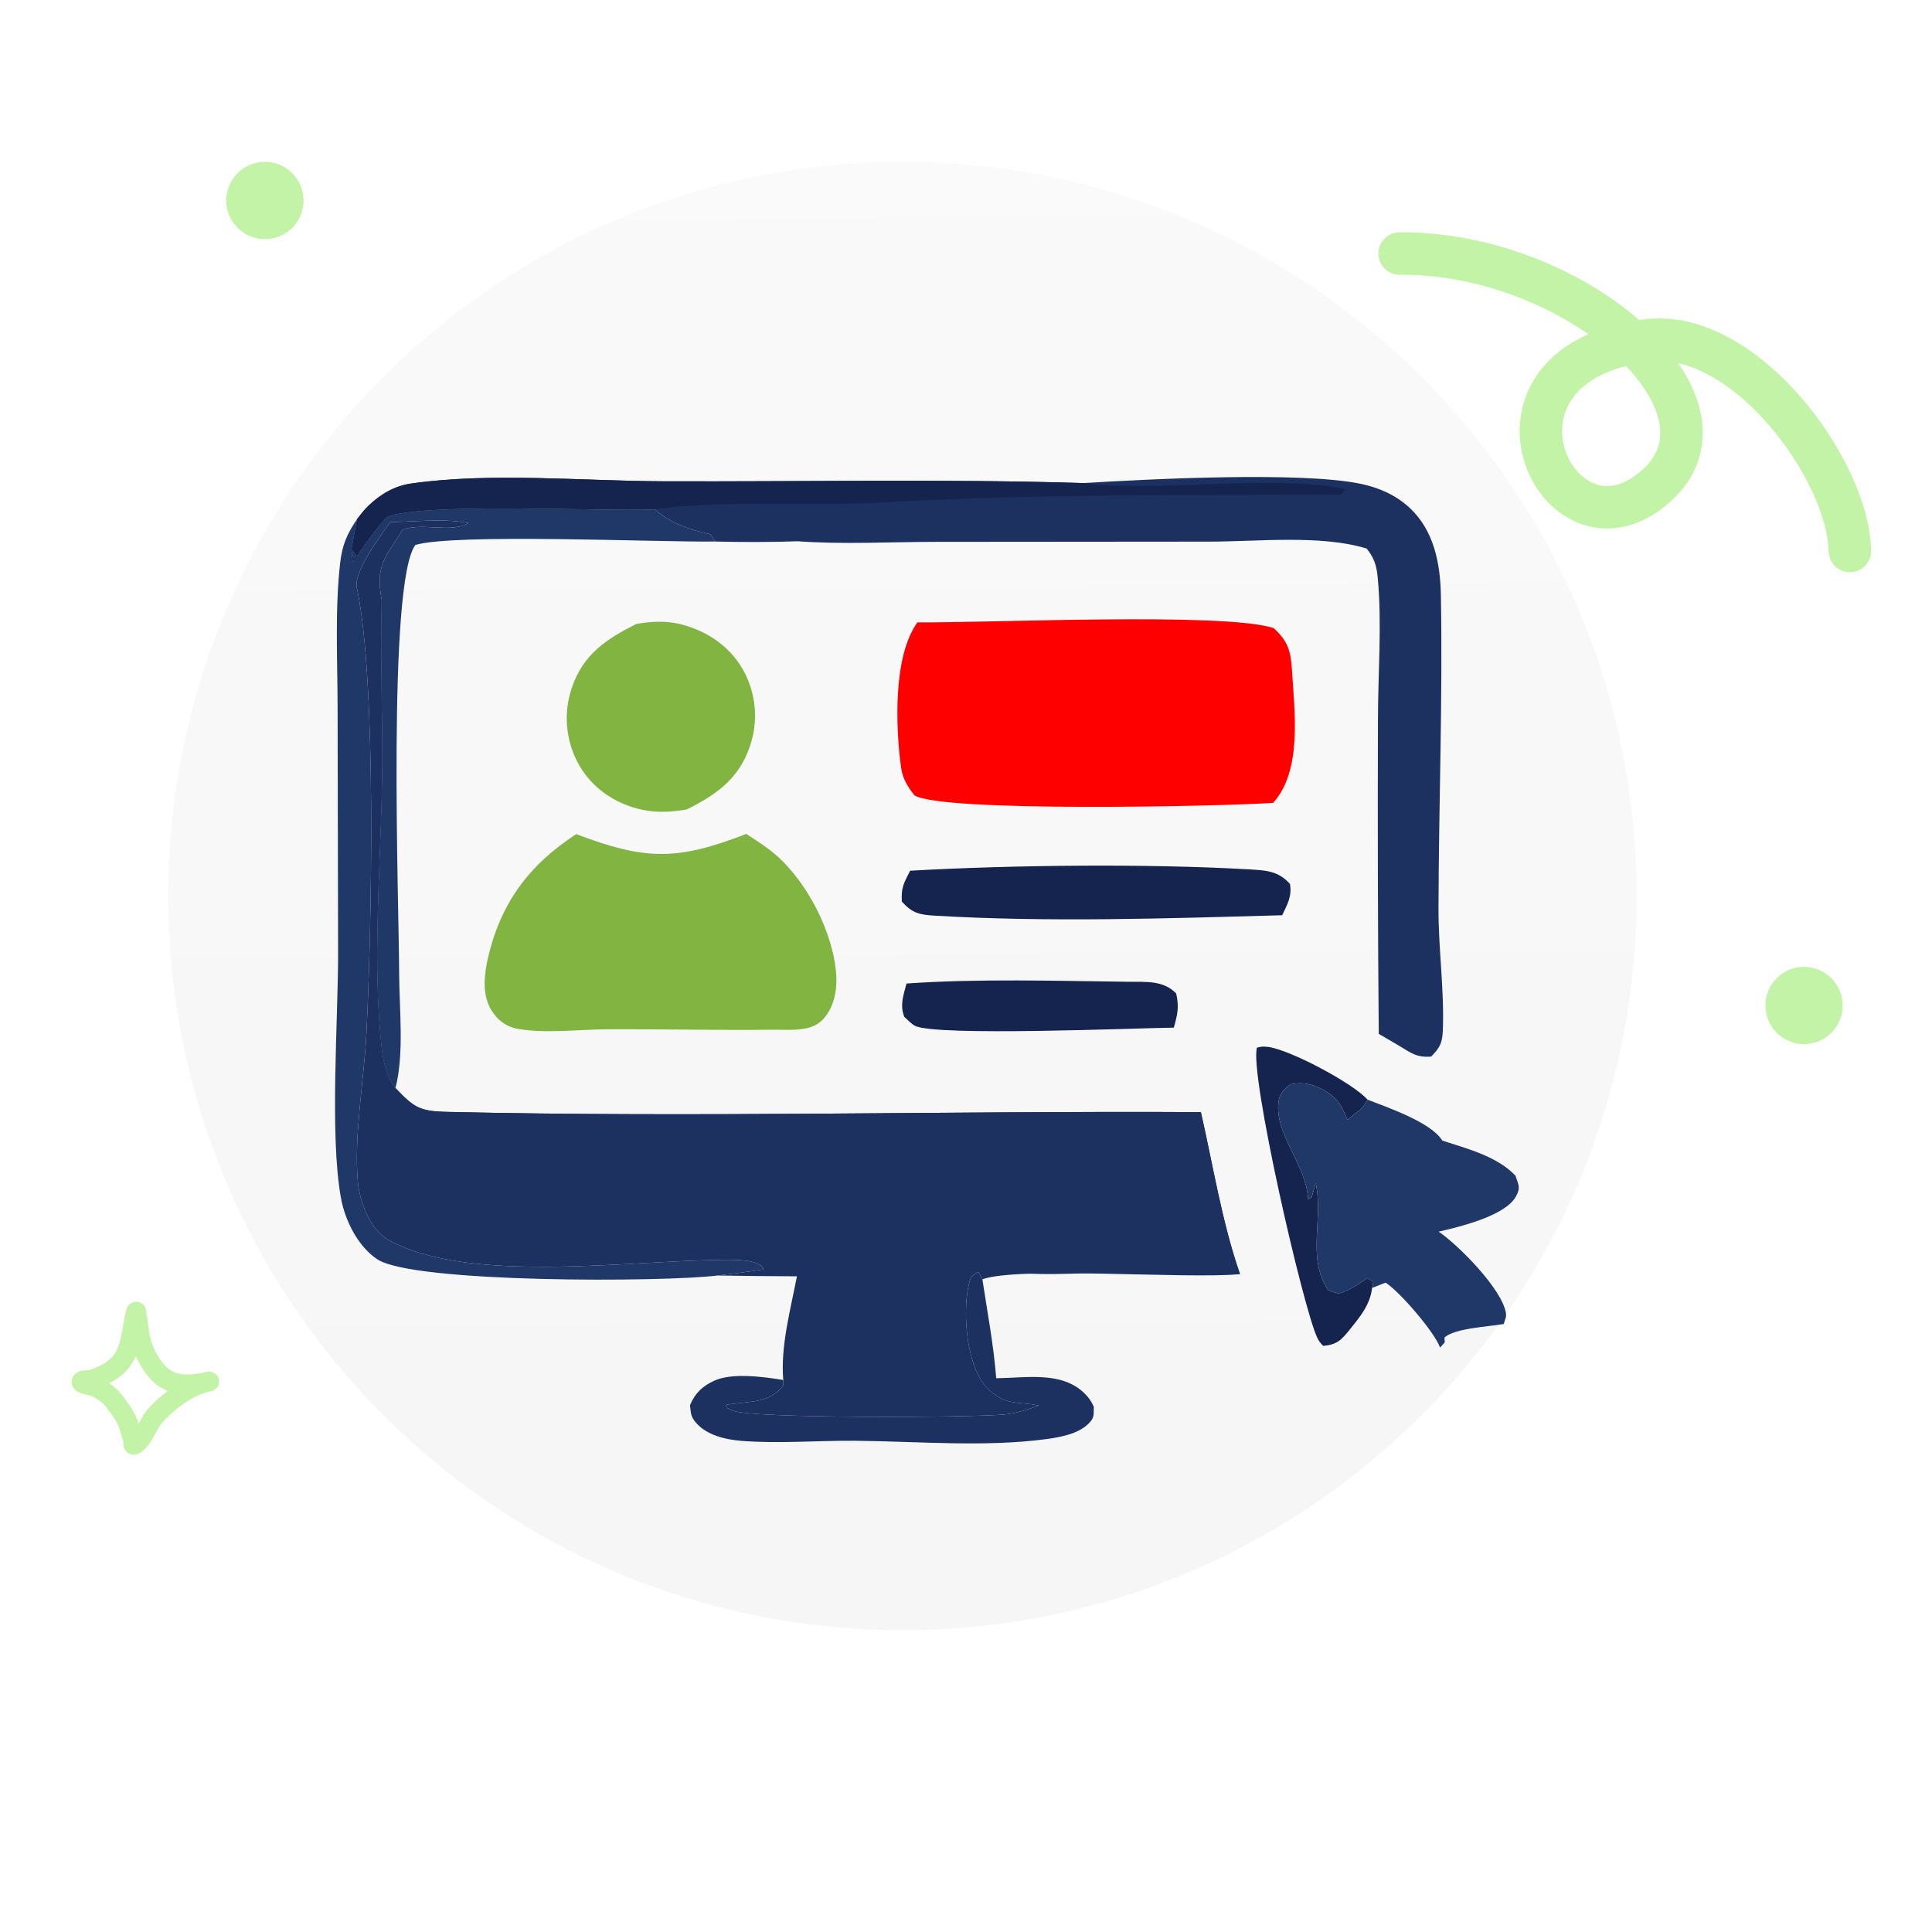 <svg width="173" height="173" viewBox="0 0 173 173" fill="none" xmlns="http://www.w3.org/2000/svg">
<path fill-rule="evenodd" clip-rule="evenodd" d="M8.02 122.685C8.638 122.465 9.287 122.172 9.788 121.749C10.384 121.246 10.626 120.599 10.788 119.917C10.997 119.041 11.08 118.108 11.333 117.231C11.427 116.905 11.607 116.782 11.684 116.727C11.88 116.589 12.078 116.552 12.264 116.566C12.484 116.582 12.787 116.666 12.986 117.035C13.014 117.088 13.051 117.168 13.076 117.279C13.094 117.36 13.106 117.613 13.125 117.717C13.173 117.974 13.213 118.231 13.251 118.489C13.376 119.349 13.448 120.079 13.844 120.869C14.38 121.942 14.918 122.598 15.648 122.889C16.354 123.17 17.197 123.117 18.275 122.896C18.377 122.872 18.479 122.85 18.579 122.833C19.055 122.75 19.509 123.062 19.602 123.535C19.695 124.008 19.393 124.469 18.922 124.573C18.824 124.595 18.727 124.615 18.631 124.634C17.175 124.995 15.489 126.282 14.509 127.408C14.207 127.756 13.765 128.727 13.314 129.347C12.981 129.804 12.607 130.105 12.293 130.211C12.083 130.283 11.905 130.272 11.759 130.236C11.546 130.183 11.369 130.068 11.233 129.885C11.16 129.784 11.091 129.65 11.059 129.478C11.043 129.395 11.041 129.185 11.041 129.09C10.95 128.774 10.837 128.465 10.755 128.146C10.56 127.385 10.176 126.903 9.72 126.266C9.294 125.67 8.836 125.296 8.165 124.997C8.078 124.976 7.374 124.803 7.125 124.704C6.761 124.559 6.588 124.316 6.525 124.185C6.419 123.963 6.408 123.769 6.429 123.607C6.46 123.368 6.568 123.164 6.758 122.999C6.876 122.896 7.052 122.797 7.287 122.748C7.469 122.71 7.952 122.688 8.02 122.685ZM12.153 121.444C12.185 121.517 12.22 121.59 12.257 121.664C13.043 123.235 13.923 124.111 14.992 124.537L15.027 124.551C14.312 125.082 13.665 125.675 13.17 126.244C12.967 126.478 12.697 126.965 12.406 127.464C12.141 126.603 11.708 125.995 11.164 125.234C10.748 124.653 10.312 124.215 9.776 123.859C10.192 123.646 10.588 123.396 10.934 123.104C11.508 122.619 11.889 122.056 12.153 121.444Z" fill="#C2F3A6"/>
<circle cx="23.72" cy="17.953" r="3.46" fill="#C2F3A6"/>
<circle cx="161.543" cy="90.037" r="3.46" fill="#C2F3A6"/>
<path opacity="0.7" d="M80.81 145.973C117.117 145.973 146.55 116.541 146.55 80.233C146.55 43.926 117.117 14.493 80.81 14.493C44.503 14.493 15.07 43.926 15.07 80.233C15.07 116.541 44.503 145.973 80.81 145.973Z" fill="url(#paint0_linear_4016_8965)"/>
<path fill-rule="evenodd" clip-rule="evenodd" d="M165.675 51.24C164.626 51.258 163.761 50.422 163.744 49.372C163.693 46.378 161.637 41.795 158.356 38.022C155.859 35.15 153.004 33.141 150.284 32.519C151.385 34.121 152.141 35.83 152.384 37.574C152.82 40.701 151.561 43.612 148.53 45.753C145.881 47.623 143.064 47.737 140.741 46.559C138.519 45.433 136.952 43.235 136.353 40.824C135.744 38.376 136.095 35.56 137.909 33.198C138.938 31.859 140.375 30.744 142.231 29.925C137.776 26.816 131.585 24.553 125.343 24.604C124.293 24.613 123.436 23.769 123.427 22.72C123.419 21.67 124.262 20.813 125.312 20.804C133.545 20.737 141.635 24.171 146.783 28.661C146.922 28.64 147.063 28.621 147.205 28.602C152.56 27.906 157.659 31.428 161.224 35.528C164.817 39.66 167.472 45.075 167.543 49.308C167.561 50.358 166.724 51.222 165.675 51.24ZM145.594 32.772C143.183 33.402 141.738 34.451 140.923 35.513C139.896 36.85 139.677 38.446 140.041 39.907C140.413 41.404 141.358 42.611 142.459 43.169C143.458 43.676 144.774 43.753 146.338 42.649C148.32 41.249 148.842 39.687 148.62 38.099C148.399 36.516 147.395 34.654 145.594 32.772Z" fill="#C2F3A6"/>
<path d="M31.966 46.502L31.479 49.181L31.979 49.833L31.749 50.185L31.483 49.477L31.608 50.318C32.542 48.889 33.489 47.591 34.613 46.303C37.658 44.964 53.778 45.809 58.632 45.606C60.038 46.869 61.798 47.442 63.619 47.84L64.058 48.491C58.894 48.564 40.788 47.743 37.191 48.797C34.665 52.289 35.729 81.041 35.741 87.111C35.749 90.284 36.212 94.367 35.41 97.429C34.689 96.626 34.315 95.104 34.19 94.031C33.312 86.363 34.057 77.889 34.198 70.145C34.299 64.65 34.013 59.149 34.17 53.661C33.606 50.632 34.48 49.91 36.079 47.418C37.936 46.768 40.321 47.764 41.944 46.841C39.857 46.396 37.114 46.728 34.947 46.745C34.138 47.946 31.632 51.147 31.958 52.653C33.755 60.953 33.272 83.299 32.82 92.404C32.611 96.628 31.684 101.627 32.039 105.769C32.196 107.58 33.127 110.103 34.754 111.013C42.097 115.114 57.025 112.746 65.536 112.811C66.269 112.817 68.118 112.876 68.396 113.664C67.016 113.878 65.633 114.062 64.247 114.215C59.369 114.825 37.07 114.893 33.811 112.779C32.067 111.646 30.903 109.302 30.537 107.307C29.497 101.642 30.291 91.299 30.275 85.199L30.23 63.418C30.226 59.122 29.977 54.637 30.464 50.364C30.637 48.829 31.088 47.766 31.966 46.502Z" fill="#203867"/>
<path d="M122.863 115.328C122.682 116.836 121.824 117.855 120.902 119.008C120.1 120.004 119.742 120.393 118.489 120.519C118.251 120.263 118.155 120.191 117.977 119.835C116.701 117.26 111.811 95.836 112.564 93.803C112.991 93.72 113.027 93.686 113.53 93.745C115.472 93.973 121.168 97 122.453 98.465C122.13 99.105 121.865 99.355 121.28 99.763L120.656 100.276C120.084 98.811 119.573 98.048 118.034 97.367C117.132 96.967 116.487 96.929 115.532 97.094C114.779 97.714 114.489 98.037 114.453 99.056C114.356 101.807 116.966 104.367 117.136 107.384L117.458 107.21L117.812 105.929C118.533 109.236 116.974 112.554 118.928 115.537C119.863 115.871 119.85 115.924 120.781 115.477C121.369 115.194 121.897 114.816 122.433 114.443L122.98 114.765L122.863 115.328Z" fill="#14244F"/>
<path d="M81.173 88.069C87.679 87.618 94.518 87.837 101.044 87.913C102.639 87.932 104.162 87.772 105.318 88.954C105.596 90.151 105.443 90.848 105.108 92.019C101.974 92.05 83.631 92.83 81.898 91.839C81.548 91.638 81.282 91.314 80.972 91.052C80.561 89.983 80.9 89.124 81.173 88.069Z" fill="#14244F"/>
<path d="M70.136 123.572V124.061C68.892 125.759 66.89 125.432 64.985 125.813C65.15 126.18 65.029 126.018 65.581 126.299C67.055 127.047 87.191 126.944 89.983 126.653C91.026 126.544 92.025 126.225 93.008 125.86C92.15 125.649 91.284 125.692 90.426 125.501C89.342 125.259 88.412 124.478 87.832 123.552C86.51 121.448 86.196 117.315 86.772 114.922C86.938 114.229 87.002 114.268 87.602 113.893L87.969 114.554C88.408 117.486 88.98 120.46 89.205 123.414C91.916 123.383 95.086 122.761 97.12 124.778C97.503 125.157 97.725 125.475 97.942 125.965C97.93 126.734 98.011 126.971 97.41 127.538C96.492 128.41 94.897 128.704 93.672 128.867C88.178 129.602 82.084 129.058 76.537 129.013C73.234 128.986 69.681 129.284 66.41 129.023C64.977 128.909 63.265 128.522 62.298 127.369C61.815 126.799 61.887 126.54 61.782 125.832C62.233 124.749 62.89 124.127 63.965 123.631C65.561 122.896 68.453 123.292 70.136 123.572Z" fill="#1D3161"/>
<path d="M81.496 77.969C90.583 77.452 102.744 77.324 111.803 77.846C113.329 77.933 114.453 77.967 115.508 79.151C115.706 80.264 115.271 80.98 114.812 81.955C104.609 82.239 93.886 82.598 83.707 81.993C82.337 81.911 81.685 81.772 80.754 80.732C80.686 79.437 80.932 79.104 81.496 77.969Z" fill="#14244F"/>
<path d="M56.972 55.873C58.402 55.625 59.76 55.56 61.178 55.955C63.574 56.621 65.6 58.088 66.728 60.338C66.79 60.461 66.848 60.586 66.902 60.712C66.958 60.839 67.01 60.966 67.059 61.095C67.11 61.224 67.155 61.354 67.196 61.485C67.239 61.616 67.279 61.748 67.317 61.881C67.351 62.014 67.384 62.148 67.413 62.283C67.443 62.417 67.47 62.552 67.494 62.688C67.515 62.824 67.534 62.961 67.55 63.098C67.566 63.235 67.58 63.372 67.59 63.509C67.599 63.647 67.604 63.785 67.606 63.922C67.609 64.06 67.609 64.198 67.606 64.336C67.601 64.474 67.593 64.611 67.582 64.749C67.572 64.886 67.557 65.023 67.538 65.16C67.522 65.296 67.502 65.433 67.478 65.568C67.453 65.704 67.425 65.839 67.393 65.973C67.361 66.108 67.326 66.241 67.288 66.374C67.251 66.506 67.21 66.638 67.167 66.769C66.185 69.733 64.15 71.16 61.496 72.481C60.13 72.714 58.858 72.798 57.488 72.504C55.12 71.995 53.045 70.606 51.841 68.483C51.768 68.353 51.698 68.222 51.631 68.088C51.564 67.955 51.501 67.82 51.442 67.683C51.383 67.546 51.328 67.408 51.277 67.268C51.226 67.129 51.177 66.988 51.132 66.846C51.089 66.703 51.048 66.56 51.011 66.416C50.973 66.271 50.941 66.126 50.914 65.98C50.885 65.834 50.859 65.687 50.838 65.54C50.816 65.392 50.799 65.245 50.785 65.096C50.772 64.948 50.763 64.799 50.757 64.65C50.749 64.502 50.746 64.353 50.749 64.204C50.752 64.055 50.758 63.906 50.769 63.757C50.777 63.609 50.791 63.46 50.809 63.312C50.828 63.165 50.85 63.017 50.874 62.87C50.901 62.724 50.93 62.578 50.963 62.433C50.995 62.288 51.032 62.143 51.075 62C51.116 61.857 51.16 61.715 51.208 61.574C52.227 58.574 54.302 57.223 56.972 55.873Z" fill="#81B441"/>
<path d="M122.864 115.328L122.981 114.765L122.433 114.443C121.897 114.816 121.369 115.194 120.781 115.477C119.851 115.924 119.863 115.871 118.928 115.536C116.975 112.554 118.534 109.236 117.813 105.929L117.458 107.21L117.136 107.384C116.967 104.367 114.357 101.807 114.453 99.056C114.49 98.037 114.78 97.714 115.533 97.094C116.487 96.929 117.132 96.967 118.034 97.367C119.573 98.048 120.085 98.811 120.657 100.276L121.281 99.763C121.865 99.355 122.131 99.105 122.453 98.465C124.29 99.184 128.141 100.491 129.152 102.134C131.351 102.849 134.082 103.551 135.701 105.275C135.975 106.123 136.197 106.338 135.726 107.166C134.747 108.888 130.686 109.858 128.825 110.289C130.59 111.482 134.541 115.464 134.851 117.607C134.868 117.713 134.851 117.821 134.851 117.928L134.65 118.559C133.333 118.794 130.3 118.921 129.345 119.762L129.369 120.206L128.95 120.668C128.479 119.311 125.337 115.657 124.072 114.854L122.864 115.328Z" fill="#203867"/>
<path d="M51.595 74.692C57.738 77.016 60.574 77.102 66.821 74.673C67.7 75.24 68.606 75.812 69.403 76.493C72.291 78.961 74.656 83.57 74.886 87.37C74.97 88.783 74.616 90.447 73.528 91.439C72.449 92.422 70.596 92.191 69.214 92.204C64.272 92.265 59.325 92.144 54.383 92.167C51.841 92.178 48.913 92.561 46.415 92.136C45.356 91.956 44.546 91.363 43.994 90.446C43.201 89.133 43.326 87.496 43.636 86.058C44.724 80.992 47.313 77.482 51.595 74.692Z" fill="#81B441"/>
<path d="M82.156 55.727C88.275 55.8 109.551 54.791 114.042 56.239C115.303 57.37 115.581 58.277 115.686 59.963C115.911 63.695 116.64 68.981 113.998 71.894C109.176 72.214 84.218 72.741 81.882 71.215C81.27 70.441 80.823 69.718 80.686 68.721C80.182 65.026 79.977 58.715 82.156 55.727Z" fill="#FE0000"/>
<path d="M97.012 43.256C102.893 42.896 116.705 42.197 121.953 43.346C123.54 43.693 124.999 44.345 126.199 45.451C128.398 47.478 128.97 50.428 129.023 53.293C129.192 62.628 128.833 72.011 128.809 81.353C128.801 84.968 129.345 88.751 129.196 92.311C129.147 93.43 128.914 93.827 128.153 94.611C126.851 94.712 126.352 94.287 125.268 93.635C124.672 93.275 124.06 92.932 123.46 92.579C123.379 83.228 123.355 73.877 123.387 64.526C123.387 60.354 123.758 55.888 123.371 51.76C123.275 50.684 123.057 49.953 122.372 49.118C118.248 47.862 112.628 48.5 108.282 48.5L83.868 48.52C79.775 48.521 75.514 48.764 71.437 48.468C68.972 48.552 66.523 48.552 64.058 48.491L63.619 47.841C61.798 47.443 60.038 46.869 58.632 45.606C53.778 45.809 37.658 44.965 34.613 46.304C33.489 47.591 32.542 48.889 31.608 50.319L31.483 49.477L31.749 50.185L31.979 49.833L31.479 49.181L31.966 46.502C32.285 46.073 32.615 45.645 33.002 45.278C34.113 44.225 35.334 43.507 36.852 43.292C43.974 42.283 52.058 43.068 59.297 43.096C71.848 43.145 84.472 42.872 97.012 43.256Z" fill="#1D3161"/>
<path d="M34.947 46.745C37.114 46.729 39.857 46.396 41.944 46.841C40.321 47.764 37.936 46.768 36.079 47.418C34.48 49.91 33.606 50.632 34.17 53.661C34.013 59.149 34.299 64.65 34.198 70.145C34.057 77.889 33.312 86.363 34.19 94.031C34.315 95.104 34.689 96.626 35.41 97.429C37.038 99.122 37.501 99.504 39.962 99.561C62.447 100.087 85.032 99.457 107.533 99.585C108.616 104.33 109.434 109.514 111.037 114.091C106.3 114.554 91.191 113.377 87.969 114.554L87.602 113.893C87.002 114.267 86.937 114.228 86.772 114.921C86.196 117.315 86.51 121.448 87.832 123.552C88.412 124.478 89.342 125.259 90.426 125.501C91.284 125.692 92.15 125.649 93.008 125.86C92.025 126.225 91.026 126.544 89.983 126.653C87.191 126.944 67.055 127.047 65.581 126.299C65.029 126.018 65.15 126.18 64.984 125.813C66.89 125.432 68.892 125.759 70.136 124.061V123.572C69.879 120.562 70.793 117.241 71.361 114.288C68.99 114.277 66.618 114.253 64.247 114.215C65.633 114.062 67.016 113.878 68.396 113.664C68.118 112.876 66.269 112.817 65.536 112.811C57.025 112.747 42.097 115.114 34.754 111.013C33.126 110.103 32.196 107.58 32.039 105.769C31.684 101.627 32.611 96.629 32.82 92.404C33.271 83.299 33.755 60.953 31.958 52.653C31.632 51.147 34.138 47.946 34.947 46.745Z" fill="#1D3161"/>
<path d="M111.037 114.091C105.196 112.825 92.802 115.111 88.617 113.458C90.78 110.761 102.473 113.065 106.53 111.368C107.279 110.43 107.472 109.947 107.569 108.753C106.731 106.928 107.025 104.62 106.151 102.972C105.696 102.11 104.685 101.641 103.766 101.474C100.057 100.803 95.477 101.446 91.682 101.473C82.72 101.539 41.396 102.516 37.166 100.77C35.535 100.096 33.952 98.609 33.356 96.922C32.349 94.095 33.324 85.544 33.481 82.203C33.892 73.561 32.893 64.829 33.38 56.214C33.432 55.313 33.787 54.465 34.17 53.661C34.013 59.149 34.298 64.65 34.198 70.145C34.057 77.889 33.312 86.363 34.19 94.031C34.315 95.104 34.689 96.626 35.41 97.429C37.038 99.122 37.501 99.504 39.962 99.561C62.447 100.087 85.032 99.456 107.533 99.585C108.616 104.33 109.434 109.514 111.037 114.091Z" fill="#1D3161"/>
<path d="M31.966 46.503C32.285 46.073 32.615 45.645 33.002 45.278C34.113 44.226 35.334 43.507 36.852 43.292C43.974 42.284 52.058 43.068 59.297 43.096C71.848 43.146 84.472 42.872 97.012 43.256L97.443 43.309C104 44.069 115.927 42.288 121.434 44.059L121.43 44.075L120.519 43.776L120.104 44.282C106.627 44.34 93.048 44.228 79.586 44.959C73.141 45.38 64.614 44.737 58.632 45.607C53.778 45.81 37.658 44.965 34.613 46.304C33.489 47.591 32.542 48.89 31.608 50.319L31.483 49.477L31.749 50.185L31.979 49.833L31.479 49.181L31.966 46.503Z" fill="#14244F"/>
<defs>
<linearGradient id="paint0_linear_4016_8965" x1="80.303" y1="-6.913" x2="81.65" y2="223.956" gradientUnits="userSpaceOnUse">
<stop stop-color="#F9F9F9"/>
<stop offset="1" stop-color="#EFEFEF"/>
</linearGradient>
</defs>
</svg>
